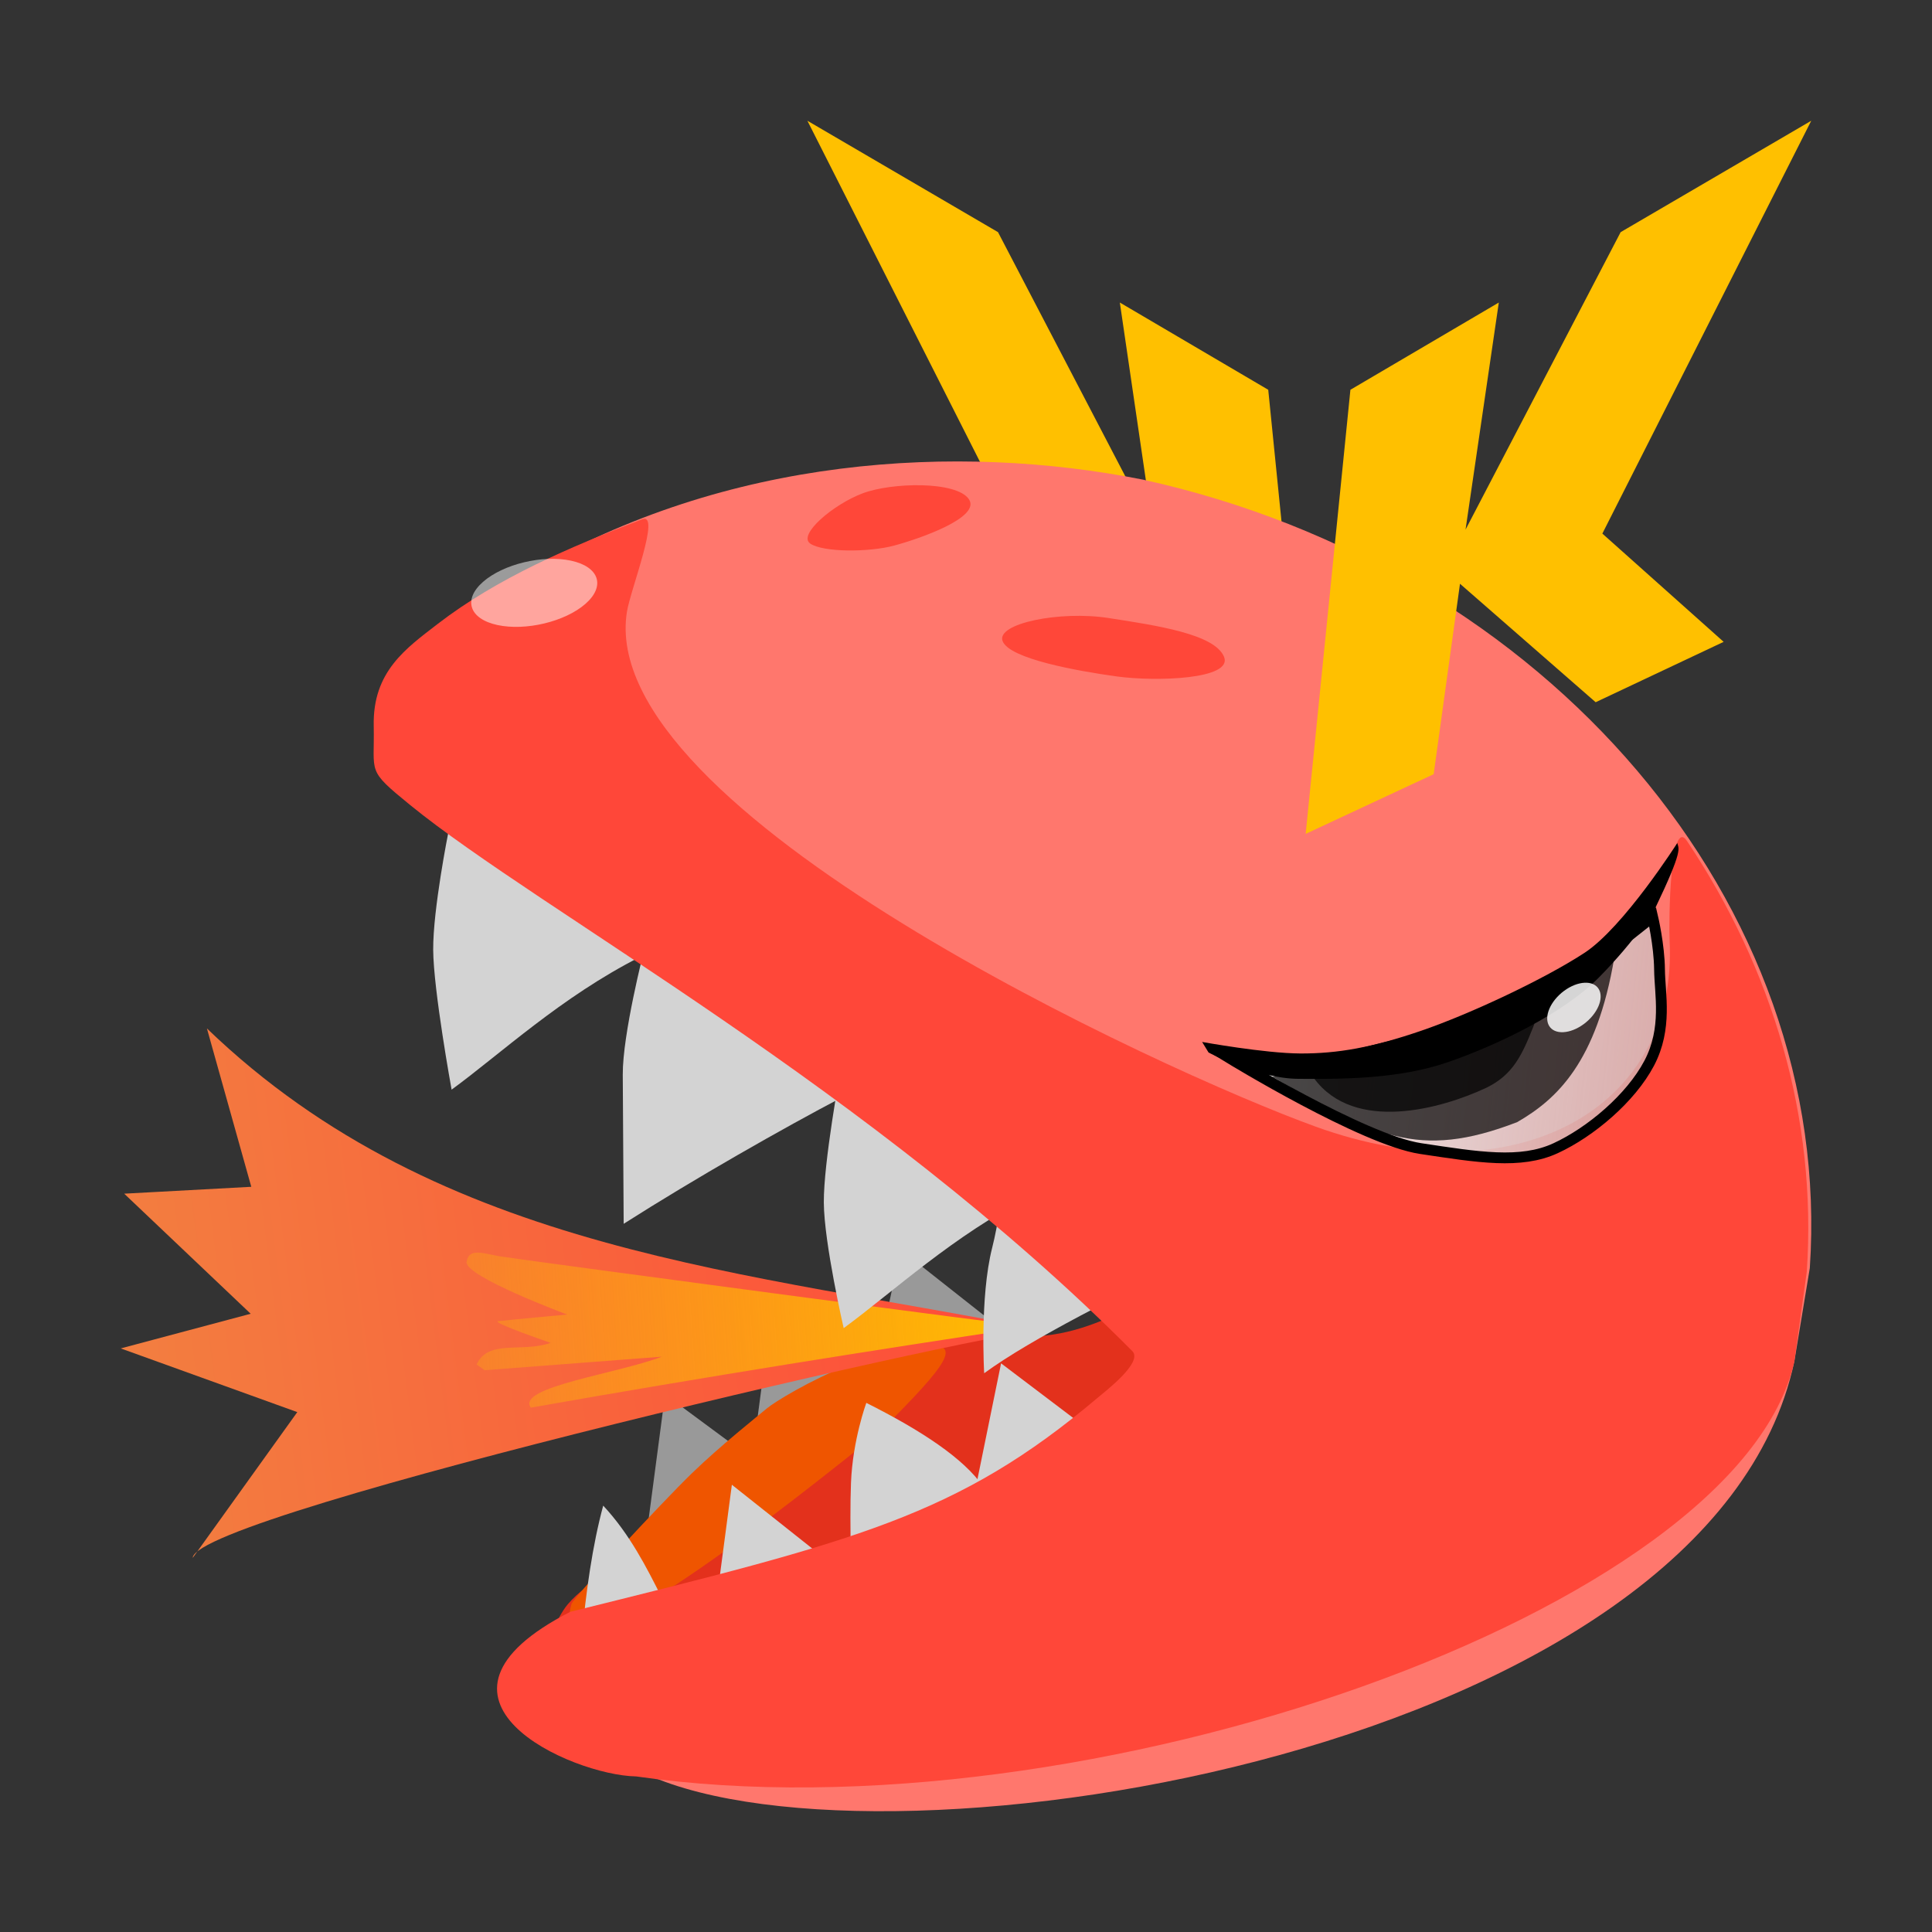<?xml version="1.0" encoding="UTF-8" standalone="no"?>
<svg
   xmlns:dc="http://purl.org/dc/elements/1.1/"
   xmlns:cc="http://creativecommons.org/ns#"
   xmlns:rdf="http://www.w3.org/1999/02/22-rdf-syntax-ns#"
   xmlns:svg="http://www.w3.org/2000/svg"
   xmlns="http://www.w3.org/2000/svg"
   xmlns:xlink="http://www.w3.org/1999/xlink"
   xmlns:sodipodi="http://sodipodi.sourceforge.net/DTD/sodipodi-0.dtd"
   xmlns:inkscape="http://www.inkscape.org/namespaces/inkscape"
   width="64"
   height="64"
   version="1.1"
   id="svg2"
   inkscape:version="0.91 r13725"
   sodipodi:docname="Dragon.svg">
  <rect width="100%" height="100%" fill="#333333" stroke="none"/>
  <sodipodi:namedview
     pagecolor="#ffffff"
     bordercolor="#666666"
     borderopacity="1"
     objecttolerance="10"
     gridtolerance="10"
     guidetolerance="10"
     inkscape:pageopacity="0"
     inkscape:pageshadow="2"
     inkscape:window-width="1920"
     inkscape:window-height="1021"
     id="namedview230"
     showgrid="false"
     inkscape:zoom="7.375"
     inkscape:cx="8.190451"
     inkscape:cy="25.0632"
     inkscape:window-x="-4"
     inkscape:window-y="0"
     inkscape:window-maximized="1"
     inkscape:current-layer="layer1"
     showguides="false"
     inkscape:snap-bbox="true">
    <inkscape:grid
       type="xygrid"
       id="grid4503" />
  </sodipodi:namedview>
  <defs
     id="defs5455">
    <linearGradient
       inkscape:collect="always"
       id="linearGradient5223">
      <stop
         style="stop-color:#febf00;stop-opacity:1;"
         offset="0"
         id="stop5225" />
      <stop
         style="stop-color:#febf00;stop-opacity:0;"
         offset="1"
         id="stop5227" />
    </linearGradient>
    <linearGradient
       id="linearGradient5215">
      <stop
         style="stop-color:#f28040;stop-opacity:1;"
         offset="0"
         id="stop5217" />
      <stop
         style="stop-color:#ff4739;stop-opacity:1;"
         offset="1"
         id="stop5219" />
    </linearGradient>
    <linearGradient
       id="linearGradient5003">
      <stop
         style="stop-color:#fcfcfc;stop-opacity:1;"
         offset="0"
         id="stop5005" />
      <stop
         style="stop-color:#eff0f1;stop-opacity:1;"
         offset="1"
         id="stop5007" />
    </linearGradient>
    <linearGradient
       id="linearGradient4891">
      <stop
         style="stop-color:#fcfcfc;stop-opacity:1;"
         offset="0"
         id="stop4893" />
      <stop
         style="stop-color:#eff0f1;stop-opacity:1;"
         offset="1"
         id="stop4895" />
    </linearGradient>
    <linearGradient
       id="linearGradient4223">
      <stop
         id="stop4225"
         stop-color="#97df4e" />
      <stop
         offset="1"
         id="stop4227"
         stop-color="#73d412" />
    </linearGradient>
    <linearGradient
       id="linearGradient4762">
      <stop
         id="stop4764"
         stop-color="#e3311c" />
      <stop
         id="stop4770"
         offset="0.555"
         stop-color="#ef5500" />
      <stop
         offset="1"
         id="stop4766"
         stop-color="#e3311c" />
    </linearGradient>
    <linearGradient
       id="linearGradient4636">
      <stop
         id="stop4638"
         stop-color="#009eef" />
      <stop
         offset="1"
         id="stop4640"
         stop-color="#3498db" />
    </linearGradient>
    <linearGradient
       id="linearGradient4288">
      <stop
         id="stop4290"
         stop-color="#ffffff" />
      <stop
         offset="1"
         id="stop4292"
         stop-color="#bdc3c7"
         stop-opacity="0.588" />
    </linearGradient>
    <linearGradient
       id="linearGradient4280">
      <stop
         id="stop4282"
         stop-color="#ecf0f1" />
      <stop
         offset="1"
         id="stop4284"
         stop-color="#bdc3c7"
         stop-opacity="0" />
    </linearGradient>
    <linearGradient
       id="linearGradient4094">
      <stop
         id="stop4096"
         stop-color="#5bc200" />
      <stop
         offset="1"
         id="stop4098"
         stop-color="#499b00" />
    </linearGradient>
    <linearGradient
       inkscape:collect="always"
       id="linearGradient4143">
      <stop
         id="stop4145"
         stop-color="#faae2a" />
      <stop
         offset="1"
         id="stop4147"
         stop-color="#ffc35a" />
    </linearGradient>
    <linearGradient
       inkscape:collect="always"
       xlink:href="#linearGradient4143"
       id="linearGradient4149"
       y1="545.8"
       x2="0"
       y2="517.8"
       gradientUnits="userSpaceOnUse"
       gradientTransform="translate(40,80)" />
    <linearGradient
       id="linearGradient4159">
      <stop
         id="stop4161"
         stop-color="#2a2c2f" />
      <stop
         id="stop4163"
         offset="1"
         stop-color="#424649" />
    </linearGradient>
    <linearGradient
       inkscape:collect="always"
       xlink:href="#linearGradient4159"
       id="linearGradient4427-8"
       y1="23"
       x2="0"
       y2="9"
       gradientUnits="userSpaceOnUse" />
    <linearGradient
       gradientTransform="translate(384.571,555.798)"
       y2="9.09"
       x2="17.326"
       y1="22.735"
       x1="17.503"
       gradientUnits="userSpaceOnUse"
       id="linearGradient3859"
       xlink:href="#linearGradient4159"
       inkscape:collect="always" />
    <linearGradient
       inkscape:collect="always"
       xlink:href="#linearGradient4143"
       id="linearGradient4149-1"
       y1="545.8"
       x2="0"
       y2="517.8"
       gradientUnits="userSpaceOnUse" />
    <linearGradient
       gradientTransform="translate(-9.9503906e-6,40)"
       y2="517.8"
       x2="0"
       y1="545.8"
       gradientUnits="userSpaceOnUse"
       id="linearGradient3905"
       xlink:href="#linearGradient4143"
       inkscape:collect="always" />
    <linearGradient
       inkscape:collect="always"
       xlink:href="#linearGradient4159"
       id="linearGradient3924"
       gradientUnits="userSpaceOnUse"
       x1="14.882"
       y1="23"
       x2="15.01"
       y2="8.956"
       gradientTransform="matrix(-1,0,0,1,39,-0.003)" />
    <linearGradient
       inkscape:collect="always"
       xlink:href="#linearGradient4410"
       id="linearGradient3947"
       x1="8.23"
       y1="5.05"
       x2="24.338"
       y2="22.11"
       gradientUnits="userSpaceOnUse"
       gradientTransform="translate(424.571,595.798)" />
    <linearGradient
       inkscape:collect="always"
       xlink:href="#linearGradient4410"
       id="linearGradient4464"
       x1="8"
       y1="6"
       x2="24"
       y2="22"
       gradientUnits="userSpaceOnUse" />
    <linearGradient
       id="linearGradient4410">
      <stop
         id="stop4412"
         stop-color="#383e51" />
      <stop
         id="stop4414"
         offset="1"
         stop-color="#655c6f"
         stop-opacity="0" />
    </linearGradient>
    <linearGradient
       gradientTransform="translate(384.571,515.798)"
       y2="22"
       x2="24"
       y1="6"
       x1="8"
       gradientUnits="userSpaceOnUse"
       id="linearGradient3028"
       xlink:href="#linearGradient4410"
       inkscape:collect="always" />
    <linearGradient
       inkscape:collect="always"
       xlink:href="#linearGradient4410"
       id="linearGradient3985"
       gradientUnits="userSpaceOnUse"
       gradientTransform="translate(384.571,555.798)"
       x1="8"
       y1="6"
       x2="24"
       y2="22" />
    <linearGradient
       gradientTransform="translate(-2,-2)"
       inkscape:collect="always"
       xlink:href="#linearGradient4159"
       id="linearGradient3924-3"
       gradientUnits="userSpaceOnUse"
       x1="14.882"
       y1="23"
       x2="15.01"
       y2="8.956" />
    <linearGradient
       gradientTransform="translate(284.571,515.798)"
       inkscape:collect="always"
       xlink:href="#linearGradient4410"
       id="linearGradient3947-8"
       x1="8.23"
       y1="5.05"
       x2="24.338"
       y2="22.11"
       gradientUnits="userSpaceOnUse" />
    <linearGradient
       inkscape:collect="always"
       xlink:href="#linearGradient4143"
       id="linearGradient4149-18"
       y1="545.8"
       x2="0"
       y2="517.8"
       gradientUnits="userSpaceOnUse" />
    <linearGradient
       gradientTransform="translate(-100,3.0367187e-5)"
       y2="517.8"
       x2="0"
       y1="545.8"
       gradientUnits="userSpaceOnUse"
       id="linearGradient4087"
       xlink:href="#linearGradient4143"
       inkscape:collect="always" />
    <linearGradient
       inkscape:collect="always"
       xlink:href="#linearGradient4159"
       id="linearGradient4126"
       gradientUnits="userSpaceOnUse"
       gradientTransform="translate(284.571,515.798)"
       x1="14.882"
       y1="23"
       x2="15.01"
       y2="8.956" />
    <linearGradient
       inkscape:collect="always"
       xlink:href="#linearGradient4159"
       id="linearGradient3924-39"
       gradientUnits="userSpaceOnUse"
       x1="14.882"
       y1="23"
       x2="15.01"
       y2="8.956"
       gradientTransform="matrix(-1,0,0,1,416.571,515.798)" />
    <linearGradient
       y2="8.956"
       x2="15.01"
       y1="23"
       x1="14.882"
       gradientTransform="translate(384.571,515.798)"
       gradientUnits="userSpaceOnUse"
       id="linearGradient4143-8"
       xlink:href="#linearGradient4159"
       inkscape:collect="always" />
    <linearGradient
       inkscape:collect="always"
       xlink:href="#linearGradient4159"
       id="linearGradient4163"
       gradientUnits="userSpaceOnUse"
       gradientTransform="matrix(-1,0,0,1,463.571,595.795)"
       x1="22.976"
       y1="23"
       x2="22.974"
       y2="9.05" />
    <linearGradient
       gradientTransform="translate(244.571,515.798)"
       inkscape:collect="always"
       xlink:href="#linearGradient4410-3"
       id="linearGradient3947-5"
       x1="8.23"
       y1="5.05"
       x2="24.338"
       y2="22.11"
       gradientUnits="userSpaceOnUse" />
    <linearGradient
       id="linearGradient4410-3">
      <stop
         id="stop4412-0"
         stop-color="#73d412" />
      <stop
         id="stop4414-0"
         offset="1"
         stop-color="#655c6f"
         stop-opacity="0" />
    </linearGradient>
    <linearGradient
       inkscape:collect="always"
       xlink:href="#linearGradient4143"
       id="linearGradient4149-3"
       y1="545.8"
       x2="0"
       y2="517.8"
       gradientUnits="userSpaceOnUse" />
    <linearGradient
       inkscape:collect="always"
       xlink:href="#linearGradient4288"
       id="linearGradient4294-0"
       x1="1526.57"
       y1="186.06"
       x2="1549.2"
       y2="161.69"
       gradientUnits="userSpaceOnUse"
       gradientTransform="translate(40,0)" />
    <linearGradient
       inkscape:collect="always"
       xlink:href="#linearGradient4280"
       id="linearGradient4286-7"
       x1="1535.67"
       y1="203.22"
       x2="1524.19"
       y2="194.53"
       gradientUnits="userSpaceOnUse"
       gradientTransform="translate(40,0)" />
    <linearGradient
       inkscape:collect="always"
       xlink:href="#linearGradient4636"
       id="linearGradient4642"
       x1="1501.5"
       y1="174.47"
       x2="1590.72"
       y2="127.13"
       gradientUnits="userSpaceOnUse" />
    <linearGradient
       inkscape:collect="always"
       xlink:href="#linearGradient4288"
       id="linearGradient4272-6"
       gradientUnits="userSpaceOnUse"
       x1="2187.05"
       y1="-320.7"
       x2="2199.32"
       y2="-320.89"
       gradientTransform="translate(-35.429,515.798)" />
    <linearGradient
       inkscape:collect="always"
       xlink:href="#linearGradient4288"
       id="linearGradient4272-2-6"
       gradientUnits="userSpaceOnUse"
       x1="2187.05"
       y1="-320.7"
       x2="2199.32"
       y2="-320.89"
       gradientTransform="translate(-35.429,515.798)" />
    <linearGradient
       inkscape:collect="always"
       xlink:href="#linearGradient4288"
       id="linearGradient4294-0-7"
       x1="1526.57"
       y1="186.06"
       x2="1549.2"
       y2="161.69"
       gradientUnits="userSpaceOnUse"
       gradientTransform="translate(40,0)" />
    <linearGradient
       inkscape:collect="always"
       xlink:href="#linearGradient4280"
       id="linearGradient4286-7-8"
       x1="1535.67"
       y1="203.22"
       x2="1524.19"
       y2="194.53"
       gradientUnits="userSpaceOnUse"
       gradientTransform="translate(40,0)" />
    <linearGradient
       inkscape:collect="always"
       xlink:href="#linearGradient4280"
       id="linearGradient4613"
       gradientUnits="userSpaceOnUse"
       gradientTransform="matrix(1.457,0,0,1.52,-1377.751,164.78)"
       x1="1535.67"
       y1="203.22"
       x2="1524.19"
       y2="194.53" />
    <linearGradient
       inkscape:collect="always"
       xlink:href="#linearGradient4288"
       id="linearGradient4621"
       gradientUnits="userSpaceOnUse"
       gradientTransform="matrix(1.457,0,0,1.52,-1377.751,164.78)"
       x1="1526.57"
       y1="186.06"
       x2="1549.2"
       y2="161.69" />
    <linearGradient
       inkscape:collect="always"
       xlink:href="#linearGradient4288"
       id="linearGradient4272-6-8"
       gradientUnits="userSpaceOnUse"
       x1="2187.63"
       y1="-320.95"
       x2="2199.32"
       y2="-320.89"
       gradientTransform="matrix(1.232,0.153,-0.17,1.375,-2028.703,58.571)" />
    <linearGradient
       inkscape:collect="always"
       xlink:href="#linearGradient4762"
       id="linearGradient4768"
       x1="632.55"
       y1="-35.641"
       x2="649.77"
       y2="-37.641"
       gradientUnits="userSpaceOnUse" />
    <linearGradient
       inkscape:collect="always"
       xlink:href="#linearGradient4143"
       id="linearGradient3992-1"
       gradientUnits="userSpaceOnUse"
       gradientTransform="translate(-9.9503906e-6,40)"
       y1="545.8"
       x2="0"
       y2="517.8" />
    <linearGradient
       inkscape:collect="always"
       xlink:href="#linearGradient4159"
       id="linearGradient3994-4"
       gradientUnits="userSpaceOnUse"
       gradientTransform="translate(384.571,555.798)"
       x1="17.503"
       y1="22.735"
       x2="17.326"
       y2="9.09" />
    <linearGradient
       inkscape:collect="always"
       xlink:href="#linearGradient4410"
       id="linearGradient3996-1"
       gradientUnits="userSpaceOnUse"
       gradientTransform="translate(384.571,555.798)"
       x1="8"
       y1="6"
       x2="24"
       y2="22" />
    <linearGradient
       inkscape:collect="always"
       xlink:href="#linearGradient4410"
       id="linearGradient4986"
       gradientUnits="userSpaceOnUse"
       gradientTransform="matrix(0,1,-1,0,424.003,516.366)"
       x1="8"
       y1="6"
       x2="24"
       y2="22" />
    <linearGradient
       inkscape:collect="always"
       xlink:href="#linearGradient4159"
       id="linearGradient4989"
       gradientUnits="userSpaceOnUse"
       gradientTransform="matrix(0,1,-1,0,416.571,515.798)"
       x1="17.503"
       y1="22.735"
       x2="17.326"
       y2="9.09" />
    <linearGradient
       gradientTransform="translate(-140,3.0367187e-5)"
       y2="517.8"
       x2="0"
       y1="545.8"
       gradientUnits="userSpaceOnUse"
       id="linearGradient4190-3"
       xlink:href="#linearGradient4143"
       inkscape:collect="always" />
    <linearGradient
       gradientTransform="translate(244.571,515.798)"
       inkscape:collect="always"
       xlink:href="#linearGradient4410"
       id="linearGradient3947-5-1"
       x1="8.23"
       y1="5.05"
       x2="24.338"
       y2="22.11"
       gradientUnits="userSpaceOnUse" />
    <linearGradient
       inkscape:collect="always"
       xlink:href="#linearGradient4159"
       id="linearGradient4163-7-7"
       gradientUnits="userSpaceOnUse"
       gradientTransform="matrix(-1,0,0,1,283.571,515.795)"
       x1="22.976"
       y1="23"
       x2="22.974"
       y2="9.05" />
    <linearGradient
       inkscape:collect="always"
       xlink:href="#linearGradient4143"
       id="linearGradient5112-4"
       gradientUnits="userSpaceOnUse"
       gradientTransform="translate(-100,3.0367187e-5)"
       y1="545.8"
       x2="0"
       y2="517.8" />
    <linearGradient
       inkscape:collect="always"
       xlink:href="#linearGradient4410"
       id="linearGradient5114-1"
       gradientUnits="userSpaceOnUse"
       gradientTransform="translate(284.571,515.798)"
       x1="8.23"
       y1="5.05"
       x2="24.338"
       y2="22.11" />
    <linearGradient
       inkscape:collect="always"
       xlink:href="#linearGradient4159"
       id="linearGradient5116-2"
       gradientUnits="userSpaceOnUse"
       gradientTransform="translate(284.571,515.798)"
       x1="14.882"
       y1="23"
       x2="15.01"
       y2="8.956" />
    <linearGradient
       inkscape:collect="always"
       xlink:href="#linearGradient4143"
       id="linearGradient3992-6"
       gradientUnits="userSpaceOnUse"
       gradientTransform="translate(-9.9503906e-6,40)"
       y1="545.8"
       x2="0"
       y2="517.8" />
    <linearGradient
       inkscape:collect="always"
       xlink:href="#linearGradient4159"
       id="linearGradient3994-49"
       gradientUnits="userSpaceOnUse"
       gradientTransform="translate(384.571,555.798)"
       x1="17.503"
       y1="22.735"
       x2="17.326"
       y2="9.09" />
    <linearGradient
       inkscape:collect="always"
       xlink:href="#linearGradient4410"
       id="linearGradient3996-9"
       gradientUnits="userSpaceOnUse"
       gradientTransform="translate(384.571,555.798)"
       x1="8"
       y1="6"
       x2="24"
       y2="22" />
    <linearGradient
       inkscape:collect="always"
       xlink:href="#linearGradient4159"
       id="linearGradient4163-7-1"
       gradientUnits="userSpaceOnUse"
       gradientTransform="matrix(0,-1,-1,0,276.572,554.796)"
       x1="22.976"
       y1="23"
       x2="22.974"
       y2="9.05" />
    <linearGradient
       inkscape:collect="always"
       xlink:href="#linearGradient4159"
       id="linearGradient4163-7-4"
       gradientUnits="userSpaceOnUse"
       gradientTransform="matrix(0,-1,-1,0,276.572,554.796)"
       x1="22.976"
       y1="23"
       x2="22.974"
       y2="9.05" />
    <linearGradient
       y2="9.05"
       x2="22.974"
       y1="23"
       x1="22.976"
       gradientTransform="matrix(0,-0.983,-0.982,0,22.6,29.478)"
       gradientUnits="userSpaceOnUse"
       id="linearGradient3353"
       xlink:href="#linearGradient4159"
       inkscape:collect="always" />
    <linearGradient
       inkscape:collect="always"
       xlink:href="#linearGradient4159"
       id="linearGradient4163-7-4-5"
       gradientUnits="userSpaceOnUse"
       gradientTransform="matrix(0,-1,-1,0,276.572,554.796)"
       x1="22.976"
       y1="23"
       x2="22.974"
       y2="9.05" />
    <linearGradient
       inkscape:collect="always"
       xlink:href="#linearGradient4159"
       id="linearGradient3407"
       gradientUnits="userSpaceOnUse"
       gradientTransform="matrix(0,-0.983,-0.982,0,31.718,38.598)"
       x1="22.976"
       y1="23"
       x2="22.974"
       y2="9.05" />
    <linearGradient
       inkscape:collect="always"
       xlink:href="#linearGradient4159"
       id="linearGradient3427"
       gradientUnits="userSpaceOnUse"
       gradientTransform="matrix(0,-1.476,-1.713,0,287.978,564.071)"
       x1="22.976"
       y1="23"
       x2="22.974"
       y2="9.05" />
    <linearGradient
       inkscape:collect="always"
       xlink:href="#linearGradient4288"
       id="linearGradient4269"
       x1="781.5"
       x2="821.75"
       gradientUnits="userSpaceOnUse" />
    <linearGradient
       inkscape:collect="always"
       xlink:href="#linearGradient4288"
       id="linearGradient4269-9"
       x1="820.32"
       y1="-820.45"
       x2="777.78"
       y2="-834.66"
       gradientUnits="userSpaceOnUse" />
    <linearGradient
       inkscape:collect="always"
       xlink:href="#linearGradient4288"
       id="linearGradient4269-8"
       x1="781.5"
       x2="821.75"
       gradientUnits="userSpaceOnUse" />
    <linearGradient
       inkscape:collect="always"
       xlink:href="#linearGradient4288"
       id="linearGradient4469-0"
       gradientUnits="userSpaceOnUse"
       x1="820.32"
       y1="-820.45"
       x2="777.78"
       y2="-834.66" />
    <linearGradient
       inkscape:collect="always"
       xlink:href="#linearGradient4288"
       id="linearGradient4914-0"
       gradientUnits="userSpaceOnUse"
       gradientTransform="matrix(1.232,0.153,-0.17,1.375,-2028.703,58.571)"
       x1="2187.63"
       y1="-320.95"
       x2="2199.32"
       y2="-320.89" />
    <linearGradient
       inkscape:collect="always"
       xlink:href="#linearGradient4762"
       id="linearGradient4916-7"
       gradientUnits="userSpaceOnUse"
       x1="632.55"
       y1="-35.641"
       x2="649.77"
       y2="-37.641" />
    <linearGradient
       inkscape:collect="always"
       xlink:href="#linearGradient4288"
       id="linearGradient5072-8"
       gradientUnits="userSpaceOnUse"
       gradientTransform="translate(-35.429,515.798)"
       x1="2187.05"
       y1="-320.7"
       x2="2199.32"
       y2="-320.89" />
    <linearGradient
       inkscape:collect="always"
       xlink:href="#linearGradient4288"
       id="linearGradient5074-5"
       gradientUnits="userSpaceOnUse"
       gradientTransform="translate(-35.429,515.798)"
       x1="2187.05"
       y1="-320.7"
       x2="2199.32"
       y2="-320.89" />
    <linearGradient
       inkscape:collect="always"
       xlink:href="#linearGradient4288"
       id="linearGradient5076-0"
       gradientUnits="userSpaceOnUse"
       gradientTransform="translate(40,0)"
       x1="1526.57"
       y1="186.06"
       x2="1549.2"
       y2="161.69" />
    <linearGradient
       inkscape:collect="always"
       xlink:href="#linearGradient4280"
       id="linearGradient5078-5"
       gradientUnits="userSpaceOnUse"
       gradientTransform="translate(40,0)"
       x1="1535.67"
       y1="203.22"
       x2="1524.19"
       y2="194.53" />
    <linearGradient
       inkscape:collect="always"
       xlink:href="#linearGradient4288"
       id="linearGradient4914-0-1"
       gradientUnits="userSpaceOnUse"
       gradientTransform="matrix(1.232,0.153,-0.17,1.375,-2028.703,58.571)"
       x1="2197.37"
       y1="-326.7"
       x2="2186.86"
       y2="-317.42" />
    <linearGradient
       inkscape:collect="always"
       xlink:href="#linearGradient4288"
       id="linearGradient4269-8-5"
       x1="781.5"
       x2="821.75"
       gradientUnits="userSpaceOnUse" />
    <linearGradient
       inkscape:collect="always"
       xlink:href="#linearGradient4288"
       id="linearGradient4469-0-3"
       gradientUnits="userSpaceOnUse"
       x1="820.32"
       y1="-820.45"
       x2="777.78"
       y2="-834.66" />
    <linearGradient
       inkscape:collect="always"
       xlink:href="#linearGradient4288"
       id="linearGradient5488"
       gradientUnits="userSpaceOnUse"
       x1="786.89"
       y1="-827.12"
       x2="820.54"
       y2="-819.2" />
    <linearGradient
       inkscape:collect="always"
       xlink:href="#linearGradient4288"
       id="linearGradient4914-0-1-6"
       gradientUnits="userSpaceOnUse"
       gradientTransform="matrix(1.232,0.153,-0.17,1.375,-2028.703,58.571)"
       x1="2197.37"
       y1="-326.7"
       x2="2186.86"
       y2="-317.42" />
    <linearGradient
       inkscape:collect="always"
       xlink:href="#linearGradient4288"
       id="linearGradient5488-7"
       gradientUnits="userSpaceOnUse"
       x1="786.89"
       y1="-827.12"
       x2="820.54"
       y2="-819.2" />
    <linearGradient
       inkscape:collect="always"
       xlink:href="#linearGradient4223"
       id="linearGradient5676"
       gradientUnits="userSpaceOnUse"
       x1="517.8"
       x2="545.8" />
    <linearGradient
       inkscape:collect="always"
       xlink:href="#linearGradient4288-3"
       id="linearGradient4272-6-8-9"
       gradientUnits="userSpaceOnUse"
       x1="2187.63"
       y1="-320.95"
       x2="2199.32"
       y2="-320.89"
       gradientTransform="matrix(1.232,0.153,-0.17,1.375,-2028.703,58.571)" />
    <linearGradient
       id="linearGradient4288-3">
      <stop
         id="stop4290-3"
         stop-color="#ffffff" />
      <stop
         offset="1"
         id="stop4292-9"
         stop-color="#bdc3c7"
         stop-opacity="0.588" />
    </linearGradient>
    <linearGradient
       inkscape:collect="always"
       xlink:href="#linearGradient4762-8"
       id="linearGradient4768-7"
       x1="632.55"
       y1="-35.641"
       x2="649.77"
       y2="-37.641"
       gradientUnits="userSpaceOnUse" />
    <linearGradient
       id="linearGradient4762-8">
      <stop
         id="stop4764-8"
         stop-color="#e3311c" />
      <stop
         id="stop4770-0"
         offset="0.555"
         stop-color="#ef5500" />
      <stop
         offset="1"
         id="stop4766-8"
         stop-color="#e3311c" />
    </linearGradient>
    <linearGradient
       id="linearGradient4288-6">
      <stop
         id="stop4290-0"
         stop-color="#ffffff" />
      <stop
         offset="1"
         id="stop4292-5"
         stop-color="#bdc3c7"
         stop-opacity="0.588" />
    </linearGradient>
    <linearGradient
       id="linearGradient4335">
      <stop
         id="stop4337"
         stop-color="#ffffff" />
      <stop
         offset="1"
         id="stop4339"
         stop-color="#bdc3c7"
         stop-opacity="0.588" />
    </linearGradient>
    <linearGradient
       id="linearGradient9867"
       y2="219.39"
       xlink:href="#linearGradient4288-6"
       gradientUnits="userSpaceOnUse"
       x2="2107.7"
       gradientTransform="matrix(0.846,0,0,0.846,34.088,47.719)"
       y1="-69.109"
       x1="2123.7" />
    <linearGradient
       id="linearGradient4321">
      <stop
         id="stop4323"
         stop-color="#fff"
         offset="0" />
      <stop
         id="stop4325"
         stop-color="#fff"
         stop-opacity="0"
         offset="1" />
    </linearGradient>
    <filter
       id="filter4413"
       style="color-interpolation-filters:sRGB">
      <feGaussianBlur
         id="feGaussianBlur4415"
         stdDeviation="4.745" />
    </filter>
    <filter
       id="filter4425"
       width="1.04"
       y="-0.119"
       x="-0.02"
       height="1.237"
       style="color-interpolation-filters:sRGB">
      <feGaussianBlur
         id="feGaussianBlur4427"
         stdDeviation="5.511" />
    </filter>
    <linearGradient
       id="linearGradient9867-5"
       y2="219.39"
       xlink:href="#linearGradient4288-6-7"
       gradientUnits="userSpaceOnUse"
       x2="2107.7"
       gradientTransform="matrix(0.846,0,0,0.846,34.088,47.719)"
       y1="-69.109"
       x1="2123.7" />
    <linearGradient
       id="linearGradient4288-6-7">
      <stop
         id="stop4290-0-9"
         stop-color="#ffffff" />
      <stop
         offset="1"
         id="stop4292-5-1"
         stop-color="#bdc3c7"
         stop-opacity="0.588" />
    </linearGradient>
    <filter
       id="filter4413-8"
       style="color-interpolation-filters:sRGB">
      <feGaussianBlur
         id="feGaussianBlur4415-9"
         stdDeviation="4.745" />
    </filter>
    <linearGradient
       id="linearGradient9867-4"
       y2="219.39"
       xlink:href="#linearGradient4288-6-8"
       gradientUnits="userSpaceOnUse"
       x2="2107.7"
       gradientTransform="matrix(0.846,0,0,0.846,34.088,47.719)"
       y1="-69.109"
       x1="2123.7" />
    <linearGradient
       id="linearGradient4288-6-8">
      <stop
         id="stop4290-0-2"
         stop-color="#ffffff" />
      <stop
         offset="1"
         id="stop4292-5-0"
         stop-color="#bdc3c7"
         stop-opacity="0.588" />
    </linearGradient>
    <filter
       id="filter4413-89"
       style="color-interpolation-filters:sRGB">
      <feGaussianBlur
         id="feGaussianBlur4415-7"
         stdDeviation="4.745" />
    </filter>
    <linearGradient
       id="linearGradient9867-6"
       y2="219.39"
       xlink:href="#linearGradient4288-6-73"
       gradientUnits="userSpaceOnUse"
       x2="2107.7"
       gradientTransform="matrix(0.846,0,0,0.846,34.088,47.719)"
       y1="-69.109"
       x1="2123.7" />
    <linearGradient
       id="linearGradient4288-6-73">
      <stop
         id="stop4290-0-5"
         stop-color="#ffffff" />
      <stop
         offset="1"
         id="stop4292-5-7"
         stop-color="#bdc3c7"
         stop-opacity="0.588" />
    </linearGradient>
    <filter
       id="filter4413-5"
       style="color-interpolation-filters:sRGB">
      <feGaussianBlur
         id="feGaussianBlur4415-2"
         stdDeviation="4.745" />
    </filter>
    <linearGradient
       y2="219.39"
       x2="2107.7"
       y1="-69.109"
       x1="2123.7"
       gradientTransform="matrix(0.846,0,0,0.846,-382.386,164.97)"
       gradientUnits="userSpaceOnUse"
       id="linearGradient4577-40-0"
       xlink:href="#linearGradient4288-6-73-1"
       inkscape:collect="always" />
    <linearGradient
       id="linearGradient4288-6-73-1">
      <stop
         id="stop4290-0-5-5"
         stop-color="#ffffff" />
      <stop
         offset="1"
         id="stop4292-5-7-7"
         stop-color="#bdc3c7"
         stop-opacity="0.588" />
    </linearGradient>
    <filter
       id="filter4413-5-8"
       style="color-interpolation-filters:sRGB">
      <feGaussianBlur
         id="feGaussianBlur4415-2-0"
         stdDeviation="4.745" />
    </filter>
    <linearGradient
       y2="219.39"
       x2="2107.7"
       y1="-69.109"
       x1="2123.7"
       gradientTransform="matrix(0.846,0,0,0.846,-382.386,164.97)"
       gradientUnits="userSpaceOnUse"
       id="linearGradient4577-40-7"
       xlink:href="#linearGradient4288-6-73-4"
       inkscape:collect="always" />
    <linearGradient
       id="linearGradient4288-6-73-4">
      <stop
         id="stop4290-0-5-3"
         stop-color="#ffffff" />
      <stop
         offset="1"
         id="stop4292-5-7-8"
         stop-color="#bdc3c7"
         stop-opacity="0.588" />
    </linearGradient>
    <filter
       id="filter4413-5-6"
       style="color-interpolation-filters:sRGB">
      <feGaussianBlur
         id="feGaussianBlur4415-2-9"
         stdDeviation="4.745" />
    </filter>
    <linearGradient
       inkscape:collect="always"
       xlink:href="#linearGradient4288-7"
       id="linearGradient4272-6-1"
       gradientUnits="userSpaceOnUse"
       x1="2187.05"
       y1="-320.7"
       x2="2199.32"
       y2="-320.89"
       gradientTransform="translate(-35.429,515.798)" />
    <linearGradient
       id="linearGradient4288-7">
      <stop
         id="stop4290-08"
         stop-color="#ffffff" />
      <stop
         offset="1"
         id="stop4292-3"
         stop-color="#bdc3c7"
         stop-opacity="0.588" />
    </linearGradient>
    <linearGradient
       inkscape:collect="always"
       xlink:href="#linearGradient4288-7"
       id="linearGradient4272-2-6-6"
       gradientUnits="userSpaceOnUse"
       x1="2187.05"
       y1="-320.7"
       x2="2199.32"
       y2="-320.89"
       gradientTransform="translate(-35.429,515.798)" />
    <linearGradient
       id="linearGradient4749">
      <stop
         id="stop4751"
         stop-color="#ffffff" />
      <stop
         offset="1"
         id="stop4753"
         stop-color="#bdc3c7"
         stop-opacity="0.588" />
    </linearGradient>
    <linearGradient
       inkscape:collect="always"
       xlink:href="#linearGradient4891-2"
       id="linearGradient4897-8"
       x1="1309.322"
       y1="116.469"
       x2="1316.13"
       y2="96.239"
       gradientUnits="userSpaceOnUse" />
    <linearGradient
       id="linearGradient4891-2">
      <stop
         style="stop-color:#fcfcfc;stop-opacity:1;"
         offset="0"
         id="stop4893-3" />
      <stop
         style="stop-color:#eff0f1;stop-opacity:1;"
         offset="1"
         id="stop4895-0" />
    </linearGradient>
    <linearGradient
       inkscape:collect="always"
       xlink:href="#linearGradient4891-9"
       id="linearGradient4897-5"
       x1="1309.322"
       y1="116.469"
       x2="1316.13"
       y2="96.239"
       gradientUnits="userSpaceOnUse" />
    <linearGradient
       id="linearGradient4891-9">
      <stop
         style="stop-color:#fcfcfc;stop-opacity:1;"
         offset="0"
         id="stop4893-9" />
      <stop
         style="stop-color:#eff0f1;stop-opacity:1;"
         offset="1"
         id="stop4895-08" />
    </linearGradient>
    <linearGradient
       inkscape:collect="always"
       xlink:href="#linearGradient4891-8"
       id="linearGradient4897-0"
       x1="1309.322"
       y1="116.469"
       x2="1316.13"
       y2="96.239"
       gradientUnits="userSpaceOnUse" />
    <linearGradient
       id="linearGradient4891-8">
      <stop
         style="stop-color:#fcfcfc;stop-opacity:1;"
         offset="0"
         id="stop4893-4" />
      <stop
         style="stop-color:#eff0f1;stop-opacity:1;"
         offset="1"
         id="stop4895-1" />
    </linearGradient>
    <linearGradient
       gradientTransform="translate(403.891,522.749)"
       y2="108.307"
       x2="1316.13"
       y1="115.656"
       x1="1307.288"
       gradientUnits="userSpaceOnUse"
       id="linearGradient4914-10"
       xlink:href="#linearGradient4891-2-4"
       inkscape:collect="always" />
    <linearGradient
       id="linearGradient4891-2-4">
      <stop
         style="stop-color:#fcfcfc;stop-opacity:1;"
         offset="0"
         id="stop4893-3-9" />
      <stop
         style="stop-color:#eff0f1;stop-opacity:1;"
         offset="1"
         id="stop4895-0-3" />
    </linearGradient>
    <linearGradient
       inkscape:collect="always"
       xlink:href="#linearGradient5003-4"
       id="linearGradient5009-9"
       x1="1353.67"
       y1="144.339"
       x2="1363.348"
       y2="143.661"
       gradientUnits="userSpaceOnUse" />
    <linearGradient
       id="linearGradient5003-4">
      <stop
         style="stop-color:#fcfcfc;stop-opacity:1;"
         offset="0"
         id="stop5005-8" />
      <stop
         style="stop-color:#eff0f1;stop-opacity:1;"
         offset="1"
         id="stop5007-7" />
    </linearGradient>
    <linearGradient
       inkscape:collect="always"
       xlink:href="#linearGradient5003-9"
       id="linearGradient5009-5"
       x1="1353.67"
       y1="144.339"
       x2="1363.348"
       y2="143.661"
       gradientUnits="userSpaceOnUse" />
    <linearGradient
       id="linearGradient5003-9">
      <stop
         style="stop-color:#fcfcfc;stop-opacity:1;"
         offset="0"
         id="stop5005-89" />
      <stop
         style="stop-color:#eff0f1;stop-opacity:1;"
         offset="1"
         id="stop5007-4" />
    </linearGradient>
    <linearGradient
       inkscape:collect="always"
       xlink:href="#linearGradient5003-94"
       id="linearGradient5009-0"
       x1="1353.67"
       y1="144.339"
       x2="1363.348"
       y2="143.661"
       gradientUnits="userSpaceOnUse" />
    <linearGradient
       id="linearGradient5003-94">
      <stop
         style="stop-color:#fcfcfc;stop-opacity:1;"
         offset="0"
         id="stop5005-0" />
      <stop
         style="stop-color:#eff0f1;stop-opacity:1;"
         offset="1"
         id="stop5007-9" />
    </linearGradient>
    <linearGradient
       gradientTransform="translate(373.792,528.747)"
       y2="146.78"
       x2="1365.788"
       y1="137.017"
       x1="1353.534"
       gradientUnits="userSpaceOnUse"
       id="linearGradient5026-8-2"
       xlink:href="#linearGradient5003-9-0"
       inkscape:collect="always" />
    <linearGradient
       id="linearGradient5003-9-0">
      <stop
         style="stop-color:#cdcdcd;stop-opacity:1;"
         offset="0"
         id="stop5005-89-4" />
      <stop
         style="stop-color:#b2b7bc;stop-opacity:1;"
         offset="1"
         id="stop5007-4-9" />
    </linearGradient>
    <linearGradient
       y2="146.78"
       x2="1365.788"
       y1="137.017"
       x1="1353.534"
       gradientTransform="translate(371.961,510.171)"
       gradientUnits="userSpaceOnUse"
       id="linearGradient5132-7"
       xlink:href="#linearGradient5003-9-0-3"
       inkscape:collect="always" />
    <linearGradient
       id="linearGradient5003-9-0-3">
      <stop
         style="stop-color:#cdcdcd;stop-opacity:1;"
         offset="0"
         id="stop5005-89-4-1" />
      <stop
         style="stop-color:#b2b7bc;stop-opacity:1;"
         offset="1"
         id="stop5007-4-9-0" />
    </linearGradient>
    <linearGradient
       y2="146.78"
       x2="1365.788"
       y1="137.017"
       x1="1353.534"
       gradientTransform="translate(371.961,510.171)"
       gradientUnits="userSpaceOnUse"
       id="linearGradient5132-2"
       xlink:href="#linearGradient5003-9-0-6"
       inkscape:collect="always" />
    <linearGradient
       id="linearGradient5003-9-0-6">
      <stop
         style="stop-color:#cdcdcd;stop-opacity:1;"
         offset="0"
         id="stop5005-89-4-5" />
      <stop
         style="stop-color:#b2b7bc;stop-opacity:1;"
         offset="1"
         id="stop5007-4-9-9" />
    </linearGradient>
    <linearGradient
       inkscape:collect="always"
       xlink:href="#linearGradient5215"
       id="linearGradient5331"
       gradientUnits="userSpaceOnUse"
       x1="1669.111"
       y1="669.498"
       x2="1753.533"
       y2="641.885" />
    <linearGradient
       inkscape:collect="always"
       xlink:href="#linearGradient5223"
       id="linearGradient5333"
       gradientUnits="userSpaceOnUse"
       gradientTransform="translate(1.151,-1.534)"
       x1="1746.537"
       y1="643.423"
       x2="1680.717"
       y2="660.873" />
    <linearGradient
       inkscape:collect="always"
       xlink:href="#linearGradient4288-7"
       id="linearGradient5335"
       gradientUnits="userSpaceOnUse"
       x1="1759.393"
       y1="604.612"
       x2="1806.08"
       y2="608.9" />
    <linearGradient
       inkscape:collect="always"
       xlink:href="#linearGradient5223"
       id="linearGradient5408"
       gradientUnits="userSpaceOnUse"
       gradientTransform="matrix(0.181,0.04,-0.036,0.17,108.651,359.056)"
       x1="1746.537"
       y1="643.423"
       x2="1680.717"
       y2="660.873" />
    <linearGradient
       inkscape:collect="always"
       xlink:href="#linearGradient5215"
       id="linearGradient5411"
       gradientUnits="userSpaceOnUse"
       x1="1669.111"
       y1="669.498"
       x2="1753.533"
       y2="641.885"
       gradientTransform="matrix(0.181,0.04,-0.036,0.17,108.387,359.27)" />
    <linearGradient
       inkscape:collect="always"
       xlink:href="#linearGradient4288-7"
       id="linearGradient5422"
       gradientUnits="userSpaceOnUse"
       x1="1759.393"
       y1="604.612"
       x2="1806.08"
       y2="608.9" />
    <linearGradient
       inkscape:collect="always"
       xlink:href="#linearGradient4288-7"
       id="linearGradient5429"
       gradientUnits="userSpaceOnUse"
       x1="1759.393"
       y1="604.612"
       x2="1806.08"
       y2="608.9"
       gradientTransform="matrix(0.185,0.003,-0.002,0.174,80.321,421.987)" />
    <linearGradient
       inkscape:collect="always"
       xlink:href="#linearGradient5215"
       id="linearGradient5460"
       gradientUnits="userSpaceOnUse"
       gradientTransform="matrix(0.181,0.04,-0.036,0.17,108.387,359.27)"
       x1="1669.111"
       y1="669.498"
       x2="1753.533"
       y2="641.885" />
    <linearGradient
       inkscape:collect="always"
       xlink:href="#linearGradient5223"
       id="linearGradient5462"
       gradientUnits="userSpaceOnUse"
       gradientTransform="matrix(0.181,0.04,-0.036,0.17,108.651,359.056)"
       x1="1746.537"
       y1="643.423"
       x2="1680.717"
       y2="660.873" />
    <linearGradient
       inkscape:collect="always"
       xlink:href="#linearGradient4288-7"
       id="linearGradient5464"
       gradientUnits="userSpaceOnUse"
       gradientTransform="matrix(0.185,0.003,-0.002,0.174,80.321,421.987)"
       x1="1759.393"
       y1="604.612"
       x2="1806.08"
       y2="608.9" />
  </defs>
  <g
     inkscape:label="Capa 1"
     inkscape:groupmode="layer"
     id="layer1"
     transform="translate(-384.571,-483.798)">
    <g
       style="opacity:0.831"
       id="g8651"
       transform="matrix(0.03,0,0,0.031,357.539,517.146)" />
    <g
       id="g5431"
       transform="matrix(2,0,0,2,-384.571,-547.798)">
      <path
         style="fill:#ffc000"
         d="m 406.318,529.61 -0.741,-7.356 -2.458,-1.445 0.551,3.761 -2.569,-4.927 -3.157,-1.845 3.46,6.838 -2.009,1.793 2.12,1 2.247,-1.962 0.436,3.154 z"
         id="path4316-8-6-4"
         inkscape:connector-curvature="0"
         sodipodi:nodetypes="cccccccccccc" />
      <path
         sodipodi:nodetypes="cccc"
         inkscape:connector-curvature="0"
         id="path5001-5-1-2"
         d="m 395.169,542.057 0.418,-3.163 2.04,1.508 z"
         style="fill:#999999;fill-opacity:1;stroke:none" />
      <path
         sodipodi:nodetypes="cccc"
         inkscape:connector-curvature="0"
         id="path5001-5-1"
         d="m 396.945,540.59 0.418,-3.163 2.04,1.508 z"
         style="fill:#999999;fill-opacity:1;stroke:none" />
      <path
         sodipodi:nodetypes="cccc"
         inkscape:connector-curvature="0"
         id="path5001-5-1-5"
         d="m 399.045,538.568 0.442,-2.073 1.692,1.335 z"
         style="fill:#999999;fill-opacity:1;stroke:none" />
      <path
         sodipodi:nodetypes="czzzzsssccc"
         inkscape:connector-curvature="0"
         id="path5097"
         d="m 403.404,537.39 c 0,0 -0.625,0.37 -1.279,0.493 -0.654,0.124 -1.299,-0.002 -2.141,0.164 -0.842,0.166 -1.871,0.479 -2.649,1.074 -0.778,0.595 -2.073,1.87 -2.287,2.295 -0.214,0.425 -0.712,0.525 -1.076,0.958 -0.182,0.218 -0.382,0.715 -0.392,0.986 -0.005,0.134 0.269,0.73 0.517,0.807 0.789,0.245 2.343,-0.253 2.343,-0.253 l 7.634,-5.823 z"
         style="fill:#e3311c;fill-opacity:1;stroke:none" />
      <path
         sodipodi:nodetypes="cszsccc"
         inkscape:connector-curvature="0"
         id="path5097-6"
         d="m 399.888,538.077 c -0.363,0.056 -0.826,0.154 -1.255,0.325 -0.65,0.259 -1.235,0.617 -1.363,0.726 -0.128,0.108 -0.763,0.611 -1.238,1.071 -0.512,0.497 -1.975,2.072 -1.996,2.168 -0.444,1.603 3.755,-1.773 5.129,-2.874 1.122,-1.121 1.357,-1.451 0.722,-1.415 z"
         style="fill:#ef5500;fill-opacity:1;stroke:none" />
      <path
         sodipodi:nodetypes="cccc"
         inkscape:connector-curvature="0"
         id="path5001-5"
         d="m 396.275,543.553 0.418,-3.163 2.144,1.701 z"
         style="fill:#d3d3d3;fill-opacity:1;stroke:none" />
      <path
         sodipodi:nodetypes="cssscsscc"
         inkscape:connector-curvature="0"
         id="path4848-2"
         d="m 414.291,538.347 c -1.377,6.457 -15.003,8.642 -18.996,6.846 -1.6,-0.719 0.203,-1.701 1.62,-2.434 4.857,-2.511 8.669,-4.094 7.063,-5.243 -7.076,-5.063 -7.87,-5.501 -9.651,-6.683 0.459,-2.054 -4.749,-2.562 -3.154,-4.072 0.709,-0.671 1.357,-1.009 2.151,-1.475 3.279,-1.926 7.095,-2.156 10.176,-1.544 6.694,1.468 11.456,7.032 11.047,13.06"
         style="color:#000000;display:inline;overflow:visible;visibility:visible;fill:#ff776d;fill-opacity:1;fill-rule:nonzero;stroke:none;stroke-width:2;marker:none;enable-background:accumulate" />
      <path
         sodipodi:nodetypes="cccc"
         inkscape:connector-curvature="0"
         id="path5001-89"
         d="m 394.077,544.951 c 0.061,-1.141 0.127,-2.896 0.485,-4.215 0.878,0.942 1.123,2.215 1.777,2.759 z"
         style="fill:#d3d3d3;fill-opacity:1;stroke:none" />
      <path
         sodipodi:nodetypes="cccc"
         inkscape:connector-curvature="0"
         id="path5001-8"
         d="m 400.592,541.125 0.56,-2.746 1.702,1.289 z"
         style="fill:#d3d3d3;fill-opacity:1;stroke:none" />
      <path
         sodipodi:nodetypes="ccccccccc"
         inkscape:connector-curvature="0"
         id="path5205"
         d="m 401.875,537.835 c -0.16,-0.163 -14.074,3.027 -14.112,3.766 l 1.732,-2.414 -2.924,-1.055 2.152,-0.574 -2.095,-1.989 2.105,-0.114 -0.735,-2.623 c 3.883,3.74 9.006,4.021 13.877,5.004 z"
         style="fill:url(#linearGradient5460);fill-opacity:1;stroke:none" />
      <path
         sodipodi:nodetypes="ccccccsczzc"
         inkscape:connector-curvature="0"
         id="path5207"
         d="m 401.645,537.768 c -2.616,0.395 -5.315,0.821 -8.281,1.345 -0.253,-0.341 1.444,-0.563 2.168,-0.844 l -2.934,0.224 -0.133,-0.095 c 0.197,-0.425 0.754,-0.19 1.226,-0.358 0,0 -0.995,-0.342 -0.868,-0.359 0.127,-0.017 1.141,-0.11 1.141,-0.11 0,0 -1.7,-0.633 -1.665,-0.872 0.035,-0.239 0.276,-0.14 0.547,-0.093 0.271,0.047 8.789,1.186 8.8,1.163 z"
         style="fill:url(#linearGradient5462);fill-opacity:1;stroke:none" />
      <path
         sodipodi:nodetypes="czccc"
         inkscape:connector-curvature="0"
         id="path4889-7"
         d="m 398.491,533.54 c 0,0 -0.279,1.504 -0.275,2.175 0.004,0.671 0.329,2.081 0.329,2.081 0.805,-0.588 1.817,-1.537 3.119,-2.197 z"
         style="fill:#d3d3d3;fill-opacity:1;stroke:none" />
      <path
         sodipodi:nodetypes="czccc"
         inkscape:connector-curvature="0"
         id="path4889-5"
         d="m 401.254,534.528 c 0,0 -0.043,1.122 -0.25,1.939 -0.207,0.818 -0.132,2.076 -0.132,2.076 0.805,-0.588 2.254,-1.297 3.555,-1.956 z"
         style="fill:#d3d3d3;fill-opacity:1;stroke:none" />
      <path
         sodipodi:nodetypes="czccc"
         inkscape:connector-curvature="0"
         id="path4889-4"
         d="m 395.239,531.537 c 0,0 -0.357,1.39 -0.353,2.061 0.004,0.671 0.015,2.47 0.015,2.47 1.19,-0.758 2.629,-1.576 3.639,-2.107 z"
         style="fill:#d3d3d3;fill-opacity:1;stroke:none" />
      <path
         sodipodi:nodetypes="czccc"
         inkscape:connector-curvature="0"
         id="path4889"
         d="m 391.996,529.59 c 0,0 -0.254,1.268 -0.25,1.939 0.004,0.671 0.305,2.317 0.305,2.317 0.805,-0.588 1.817,-1.537 3.119,-2.197 z"
         style="fill:#d3d3d3;fill-opacity:1;stroke:none" />
      <path
         sodipodi:nodetypes="czccc"
         inkscape:connector-curvature="0"
         id="path5001"
         d="m 398.682,542.155 c 0,0 -0.044,-1.082 -0.016,-1.796 0.028,-0.714 0.254,-1.325 0.254,-1.325 0.913,0.458 1.615,0.921 1.937,1.389 z"
         style="fill:#d3d3d3;fill-opacity:1;stroke:none" />
      <path
         sodipodi:nodetypes="cccssssssssssc"
         inkscape:connector-curvature="0"
         id="path4848"
         d="m 414.291,538.347 c -0.911,4.115 -11.759,7.948 -19.184,6.874 -1.066,-0.018 -3.915,-1.281 -1.089,-2.727 4.746,-1.176 6.412,-1.586 8.728,-3.54 0.135,-0.114 0.763,-0.593 0.58,-0.777 -4.317,-4.339 -9.813,-7.294 -11.96,-9.044 -0.735,-0.599 -0.588,-0.514 -0.605,-1.313 -0.019,-0.901 0.537,-1.284 1.061,-1.689 0.977,-0.753 2.19,-1.276 3.387,-1.732 0.312,-0.119 -0.194,1.159 -0.254,1.532 -0.529,3.3 8.878,7.611 11.408,8.528 3.298,1.195 6.007,-0.288 5.862,-3.086 -0.016,-0.309 0.006,-2.068 0.289,-1.644 1.416,2.118 2.156,4.589 1.983,7.134"
         style="color:#000000;display:inline;overflow:visible;visibility:visible;fill:#ff4739;fill-opacity:1;fill-rule:nonzero;stroke:none;stroke-width:2;marker:none;enable-background:accumulate" />
      <path
         sodipodi:nodetypes="zzzzz"
         inkscape:connector-curvature="0"
         id="path4850"
         d="m 397.992,524.802 c 0.214,0.145 0.968,0.146 1.391,0.032 0.423,-0.114 1.443,-0.468 1.235,-0.769 -0.208,-0.301 -1.272,-0.279 -1.759,-0.096 -0.486,0.183 -1.081,0.687 -0.867,0.833 z"
         style="fill:#ff4739;fill-opacity:1;stroke:none" />
      <path
         sodipodi:nodetypes="zzzzz"
         inkscape:connector-curvature="0"
         id="path4850-7"
         d="m 401.178,526.417 c 0.11,0.293 1.239,0.495 1.89,0.585 0.652,0.089 1.932,0.049 1.776,-0.327 -0.156,-0.375 -1.113,-0.517 -1.915,-0.641 -0.802,-0.124 -1.862,0.09 -1.752,0.383 z"
         style="fill:#ff4739;fill-opacity:1;stroke:none" />
      <path
         sodipodi:nodetypes="czzzzccccc"
         inkscape:connector-curvature="0"
         id="path5231"
         d="m 404.932,533.321 c 0,0 2.219,1.358 3.17,1.501 0.951,0.143 1.655,0.262 2.235,-0.006 0.58,-0.268 1.244,-0.828 1.55,-1.408 0.305,-0.58 0.175,-1.145 0.171,-1.551 -0.004,-0.407 -0.114,-0.873 -0.114,-0.873 l -1.192,0.944 -2.398,1.015 -1.688,0.416 z"
         style="fill:url(#linearGradient5464);fill-opacity:1;stroke:#000000;stroke-width:0.179px;stroke-linecap:butt;stroke-linejoin:miter;stroke-opacity:1" />
      <path
         sodipodi:nodetypes="csssccssscc"
         inkscape:connector-curvature="0"
         id="path5233"
         d="m 412.352,529.761 c 0,0 -0.887,1.394 -1.538,1.82 -0.656,0.429 -1.887,1.01 -2.705,1.29 -0.809,0.277 -1.38,0.378 -2.001,0.376 -0.591,-0.003 -1.626,-0.191 -1.626,-0.191 l 0.106,0.174 c 0,0 0.798,0.434 1.495,0.437 0.666,0.003 1.625,0.013 2.46,-0.273 0.826,-0.283 1.93,-0.814 2.517,-1.412 0.616,-0.627 0.926,-1.14 0.926,-1.14 0.469,-0.98 0.39,-0.982 0.366,-1.08 z"
         style="color:#000000;font-style:normal;font-variant:normal;font-weight:normal;font-stretch:normal;font-size:medium;line-height:normal;font-family:Sans;-inkscape-font-specification:Sans;text-indent:0;text-align:start;text-decoration:none;text-decoration-line:none;letter-spacing:normal;word-spacing:normal;text-transform:none;direction:ltr;block-progression:tb;writing-mode:lr-tb;baseline-shift:baseline;text-anchor:start;display:inline;overflow:visible;visibility:visible;fill:#000000;fill-opacity:1;stroke:none;stroke-width:2;marker:none;enable-background:accumulate" />
      <path
         sodipodi:nodetypes="ccccc"
         inkscape:connector-curvature="0"
         id="path4175-8-3"
         d="m 411.31,531.652 -3.247,1.489 -2.418,0.491 c 1.675,0.976 2.407,1.388 4.055,0.752 0.652,-0.376 1.318,-0.986 1.61,-2.732 z"
         style="fill-opacity:0.706" />
      <path
         sodipodi:nodetypes="ccsccc"
         inkscape:connector-curvature="0"
         id="path4173-4-2"
         d="m 406.336,533.659 c 0.669,0.907 2.113,0.505 2.857,0.154 0.438,-0.213 0.589,-0.542 0.776,-1.013 0.092,-0.233 -0.079,-0.137 -0.079,-0.137 -1.356,0.546 -2.471,0.928 -3.555,0.996 z"
         style="fill-opacity:0.706" />
      <ellipse
         transform="matrix(0.086,0.145,-0.18,0.133,263.638,434.266)"
         id="path4022-04-68-7"
         style="color:#000000;fill:#ffffff;fill-opacity:0.834"
         cx="991.813"
         cy="-342.813"
         rx="1.897"
         ry="2.286" />
      <path
         style="fill:#ffc000"
         d="m 406.197,529.61 0.741,-7.356 2.458,-1.445 -0.551,3.761 2.569,-4.927 3.157,-1.845 -3.46,6.838 2.009,1.793 -2.12,1 -2.247,-1.962 -0.436,3.154 z"
         id="path4316-8-6"
         inkscape:connector-curvature="0"
         sodipodi:nodetypes="cccccccccccc" />
      <ellipse
         style="color:#000000;fill:#ffffff;fill-opacity:0.508"
         transform="matrix(0.273,0.059,-0.199,0.174,54.435,526.75)"
         id="path4022-0-7-1-0-7"
         inkscape:transform-center-x="-1.8133858"
         inkscape:transform-center-y="0.57892587"
         cx="991.813"
         cy="-342.813"
         rx="3.103"
         ry="3.063" />
    </g>
  </g>
</svg>
